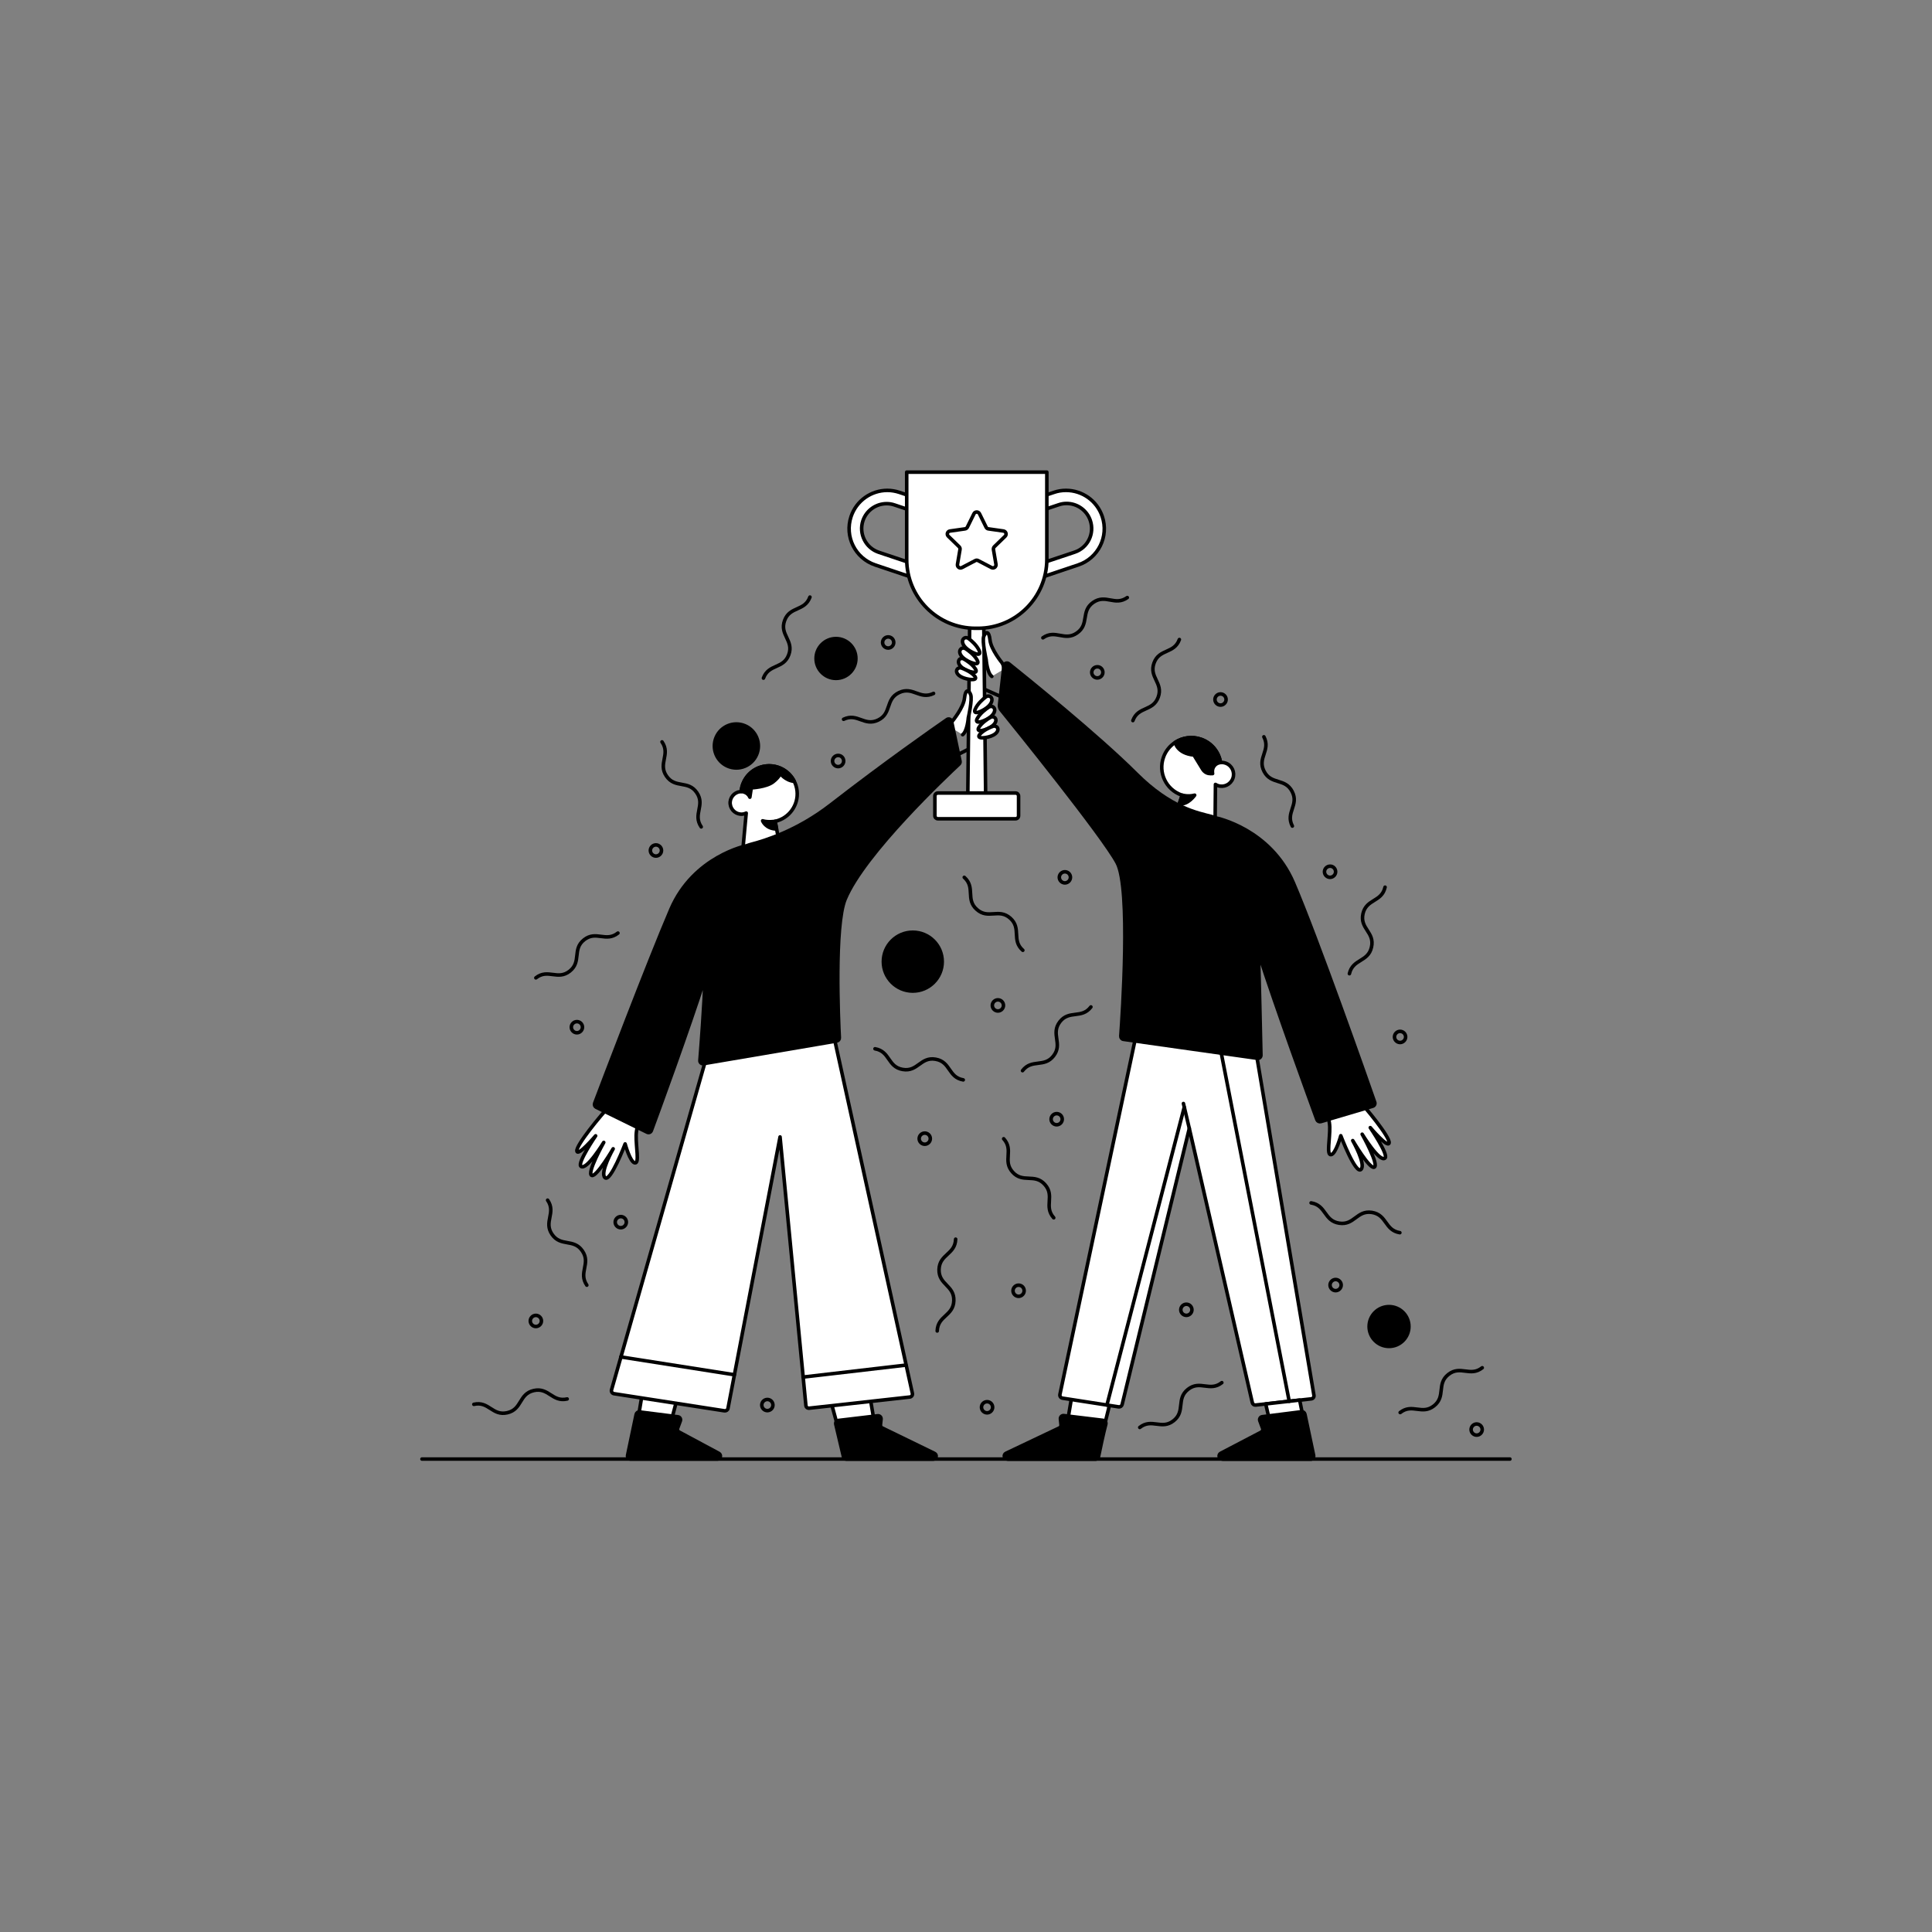 <?xml version="1.0" encoding="UTF-8"?>
<svg width="1146px" height="1146px" viewBox="0 0 1146 1146" version="1.1" xmlns="http://www.w3.org/2000/svg" xmlns:xlink="http://www.w3.org/1999/xlink">
    <rect x="0" y="0" width="1146" height="1146" fill="#808080" stroke="none"/>
    <title>Success</title>
    <g id="Success" stroke="none" stroke-width="1" fill="none" fill-rule="evenodd">
        <g id="Group-Copy" transform="translate(250, 280)">
            <polygon id="Path" fill="#FFFFFF" fill-rule="nonzero" points="131.204 545.19 124.593 585.038 174.898 585.038 146.831 567.909 152.36 547.054"></polygon>
            <polygon id="Path" stroke="#000000" stroke-width="2.104" stroke-linecap="round" stroke-linejoin="round" points="131.204 545.19 124.593 585.038 174.898 585.038 146.831 567.909 152.36 547.054"></polygon>
            <g id="Group">
                <path d="M122.249,583.295 L127.357,558.954 C127.538,558.052 128.439,557.391 129.341,557.511 L152.12,560.396 C153.262,560.517 153.983,561.719 153.562,562.8 L151.939,567.188 C151.639,568.029 151.999,568.991 152.781,569.412 L176.401,582.093 C178.024,582.995 177.423,585.459 175.56,585.459 L123.992,585.459 C122.91,585.459 122.008,584.437 122.249,583.295" id="Path" fill="#000000" fill-rule="nonzero"></path>
                <path d="M122.249,583.295 L127.357,558.954 C127.538,558.052 128.439,557.391 129.341,557.511 L152.12,560.396 C153.262,560.517 153.983,561.719 153.562,562.8 L151.939,567.188 C151.639,568.029 151.999,568.991 152.781,569.412 L176.401,582.093 C178.024,582.995 177.423,585.459 175.56,585.459 L123.992,585.459 C122.91,585.459 122.008,584.437 122.249,583.295 Z" id="Path" stroke="#000000" stroke-width="2.104" stroke-linecap="round" stroke-linejoin="round"></path>
                <line x1="344.869" y1="133.728" x2="326.056" y2="125.374" id="Path" fill="#FFFFFF" fill-rule="nonzero"></line>
                <line x1="344.869" y1="133.728" x2="326.056" y2="125.374" id="Path" stroke="#000000" stroke-width="2.104" stroke-linecap="round" stroke-linejoin="round"></line>
                <line x1="317.402" y1="167.987" x2="333.269" y2="159.933" id="Path" fill="#FFFFFF" fill-rule="nonzero"></line>
                <line x1="317.402" y1="167.987" x2="333.269" y2="159.933" id="Path" stroke="#000000" stroke-width="2.104" stroke-linecap="round" stroke-linejoin="round"></line>
                <polygon id="Path" fill="#FFFFFF" fill-rule="nonzero" points="334.651 191.427 324.073 191.427 325.335 76.03 333.389 76.03"></polygon>
                <polygon id="Path" stroke="#000000" stroke-width="2.104" stroke-linecap="round" stroke-linejoin="round" points="334.651 191.427 324.073 191.427 325.335 76.03 333.389 76.03"></polygon>
                <path d="M283.564,12.081 C281.16,11.299 278.756,10.879 276.352,10.879 C266.855,10.879 258.02,16.889 254.835,26.385 C250.868,38.285 257.239,51.087 269.139,55.114 L303.097,66.534 L317.522,23.5 L283.564,12.081 Z M304.66,57.578 C304.48,58.179 303.818,58.48 303.217,58.299 L271.243,47.601 C263.49,45.017 259.282,36.602 261.867,28.849 C263.97,22.659 269.74,18.752 275.931,18.752 C277.494,18.752 279.056,18.992 280.619,19.533 L312.593,30.232 C313.194,30.412 313.495,31.073 313.315,31.614 L304.66,57.578 Z" id="Shape" fill="#FFFFFF" fill-rule="nonzero"></path>
                <path d="M283.564,12.081 C281.16,11.299 278.756,10.879 276.352,10.879 C266.855,10.879 258.02,16.889 254.835,26.385 C250.868,38.285 257.239,51.087 269.139,55.114 L303.097,66.534 L317.522,23.5 L283.564,12.081 Z M304.66,57.578 C304.48,58.179 303.818,58.48 303.217,58.299 L271.243,47.601 C263.49,45.017 259.282,36.602 261.867,28.849 C263.97,22.659 269.74,18.752 275.931,18.752 C277.494,18.752 279.056,18.992 280.619,19.533 L312.593,30.232 C313.194,30.412 313.495,31.073 313.315,31.614 L304.66,57.578 Z" id="Shape" stroke="#000000" stroke-width="2.104" stroke-linecap="round" stroke-linejoin="round"></path>
                <path d="M403.829,26.385 C400.644,16.889 391.809,10.879 382.312,10.879 C379.908,10.879 377.504,11.239 375.1,12.081 L341.142,23.5 L355.567,66.534 L389.525,55.114 C401.425,51.147 407.856,38.285 403.829,26.385 M387.421,47.541 L355.447,58.239 C354.846,58.42 354.245,58.119 354.004,57.518 L345.289,31.494 C345.109,30.893 345.409,30.292 346.01,30.111 L377.985,19.413 C379.548,18.872 381.11,18.632 382.673,18.632 C388.864,18.632 394.633,22.538 396.737,28.729 C399.382,36.542 395.234,44.957 387.421,47.541" id="Shape" fill="#FFFFFF" fill-rule="nonzero"></path>
                <path d="M403.829,26.385 C400.644,16.889 391.809,10.879 382.312,10.879 C379.908,10.879 377.504,11.239 375.1,12.081 L341.142,23.5 L355.567,66.534 L389.525,55.114 C401.425,51.147 407.856,38.285 403.829,26.385 Z M387.421,47.541 L355.447,58.239 C354.846,58.42 354.245,58.119 354.004,57.518 L345.289,31.494 C345.109,30.893 345.409,30.292 346.01,30.111 L377.985,19.413 C379.548,18.872 381.11,18.632 382.673,18.632 C388.864,18.632 394.633,22.538 396.737,28.729 C399.382,36.542 395.234,44.957 387.421,47.541 Z" id="Shape" stroke="#000000" stroke-width="2.104" stroke-linecap="round" stroke-linejoin="round"></path>
                <path d="M330.023,92.678 L328.701,92.678 C306.102,92.678 287.831,74.347 287.831,51.808 L287.831,0.06 L370.953,0.06 L370.953,51.808 C370.893,74.347 352.622,92.678 330.023,92.678" id="Path" fill="#FFFFFF" fill-rule="nonzero"></path>
                <path d="M330.023,92.678 L328.701,92.678 C306.102,92.678 287.831,74.347 287.831,51.808 L287.831,0.06 L370.953,0.06 L370.953,51.808 C370.893,74.347 352.622,92.678 330.023,92.678 Z" id="Path" stroke="#000000" stroke-width="2.104" stroke-linecap="round" stroke-linejoin="round"></path>
                <path d="M330.985,24.702 L334.952,32.756 C335.192,33.297 335.733,33.657 336.334,33.718 L345.229,34.98 C346.732,35.22 347.273,37.023 346.251,38.045 L339.82,44.296 C339.399,44.716 339.219,45.317 339.279,45.918 L340.782,54.753 C341.022,56.256 339.459,57.338 338.137,56.677 L330.203,52.53 C329.663,52.229 329.062,52.229 328.521,52.53 L320.587,56.677 C319.265,57.398 317.702,56.256 317.943,54.753 L319.445,45.918 C319.565,45.317 319.325,44.716 318.904,44.296 L312.473,38.045 C311.391,37.023 311.992,35.16 313.495,34.98 L322.39,33.718 C322.991,33.657 323.472,33.237 323.773,32.756 L327.739,24.702 C328.4,23.38 330.324,23.38 330.985,24.702" id="Path" fill="#FFFFFF" fill-rule="nonzero"></path>
                <path d="M330.985,24.702 L334.952,32.756 C335.192,33.297 335.733,33.657 336.334,33.718 L345.229,34.98 C346.732,35.22 347.273,37.023 346.251,38.045 L339.82,44.296 C339.399,44.716 339.219,45.317 339.279,45.918 L340.782,54.753 C341.022,56.256 339.459,57.338 338.137,56.677 L330.203,52.53 C329.663,52.229 329.062,52.229 328.521,52.53 L320.587,56.677 C319.265,57.398 317.702,56.256 317.943,54.753 L319.445,45.918 C319.565,45.317 319.325,44.716 318.904,44.296 L312.473,38.045 C311.391,37.023 311.992,35.16 313.495,34.98 L322.39,33.718 C322.991,33.657 323.472,33.237 323.773,32.756 L327.739,24.702 C328.4,23.38 330.324,23.38 330.985,24.702 Z" id="Path" stroke="#000000" stroke-width="2.104" stroke-linecap="round" stroke-linejoin="round"></path>
                <path d="M352.381,205.671 L306.343,205.671 C305.321,205.671 304.54,204.89 304.54,203.868 L304.54,192.208 C304.54,191.186 305.321,190.405 306.343,190.405 L352.381,190.405 C353.403,190.405 354.184,191.186 354.184,192.208 L354.184,203.868 C354.184,204.89 353.403,205.671 352.381,205.671" id="Path" fill="#FFFFFF" fill-rule="nonzero"></path>
                <path d="M352.381,205.671 L306.343,205.671 C305.321,205.671 304.54,204.89 304.54,203.868 L304.54,192.208 C304.54,191.186 305.321,190.405 306.343,190.405 L352.381,190.405 C353.403,190.405 354.184,191.186 354.184,192.208 L354.184,203.868 C354.184,204.89 353.403,205.671 352.381,205.671 Z" id="Path" stroke="#000000" stroke-width="2.104" stroke-linecap="round" stroke-linejoin="round"></path>
                <path d="M321.008,155.786 C323.773,153.742 324.374,145.749 324.374,145.749 C324.374,145.749 326.898,134.87 325.756,131.985 C324.614,129.1 322.691,128.559 322.09,134.209 C321.489,139.799 314.998,147.672 314.998,147.672 C313.795,149.475 313.856,151.458 313.856,151.458" id="Path" fill="#FFFFFF" fill-rule="nonzero"></path>
                <path d="M321.008,155.786 C323.773,153.742 324.374,145.749 324.374,145.749 C324.374,145.749 326.898,134.87 325.756,131.985 C324.614,129.1 322.691,128.559 322.09,134.209 C321.489,139.799 314.998,147.672 314.998,147.672 C313.795,149.475 313.856,151.458 313.856,151.458" id="Path" stroke="#000000" stroke-width="2.104" stroke-linecap="round" stroke-linejoin="round"></path>
                <path d="M337.656,133.368 C336.875,132.646 335.613,132.706 334.771,133.368 C333.088,134.63 329.843,137.455 328.461,140.64 C326.537,144.967 333.99,141.421 336.574,138.717 C338.558,136.673 338.918,134.51 337.656,133.368" id="Path" fill="#FFFFFF" fill-rule="nonzero"></path>
                <path d="M337.656,133.368 C336.875,132.646 335.613,132.706 334.771,133.368 C333.088,134.63 329.843,137.455 328.461,140.64 C326.537,144.967 333.99,141.421 336.574,138.717 C338.558,136.673 338.918,134.51 337.656,133.368 Z" id="Path" stroke="#000000" stroke-width="2.104" stroke-linecap="round" stroke-linejoin="round"></path>
                <path d="M339.399,139.618 C338.618,138.837 337.416,138.837 336.514,139.438 C334.771,140.58 331.285,143.164 329.663,146.23 C327.439,150.377 335.132,147.432 337.897,144.907 C340.06,142.984 340.601,140.82 339.399,139.618" id="Path" fill="#FFFFFF" fill-rule="nonzero"></path>
                <path d="M339.399,139.618 C338.618,138.837 337.416,138.837 336.514,139.438 C334.771,140.58 331.285,143.164 329.663,146.23 C327.439,150.377 335.132,147.432 337.897,144.907 C340.06,142.984 340.601,140.82 339.399,139.618 Z" id="Path" stroke="#000000" stroke-width="2.104" stroke-linecap="round" stroke-linejoin="round"></path>
                <path d="M340.241,145.869 C339.579,145.088 338.438,144.967 337.536,145.508 C335.793,146.47 332.427,148.694 330.684,151.398 C328.34,155.185 335.733,152.841 338.498,150.677 C340.661,149.054 341.322,147.071 340.241,145.869" id="Path" fill="#FFFFFF" fill-rule="nonzero"></path>
                <path d="M340.241,145.869 C339.579,145.088 338.438,144.967 337.536,145.508 C335.793,146.47 332.427,148.694 330.684,151.398 C328.34,155.185 335.733,152.841 338.498,150.677 C340.661,149.054 341.322,147.071 340.241,145.869 Z" id="Path" stroke="#000000" stroke-width="2.104" stroke-linecap="round" stroke-linejoin="round"></path>
                <path d="M341.623,151.639 C341.082,150.797 340,150.497 339.039,150.797 C337.175,151.458 333.449,153.081 331.285,155.485 C328.34,158.791 336.033,157.769 339.099,156.086 C341.443,154.884 342.464,153.021 341.623,151.639" id="Path" fill="#FFFFFF" fill-rule="nonzero"></path>
                <path d="M341.623,151.639 C341.082,150.797 340,150.497 339.039,150.797 C337.175,151.458 333.449,153.081 331.285,155.485 C328.34,158.791 336.033,157.769 339.099,156.086 C341.443,154.884 342.464,153.021 341.623,151.639 Z" id="Path" stroke="#000000" stroke-width="2.104" stroke-linecap="round" stroke-linejoin="round"></path>
                <path d="M338.317,121.227 C335.553,119.183 334.952,111.19 334.952,111.19 C334.952,111.19 332.427,100.311 333.569,97.426 C334.711,94.541 336.634,94 337.235,99.65 C337.837,105.24 344.328,113.113 344.328,113.113 C345.53,114.916 345.47,116.899 345.47,116.899" id="Path" fill="#FFFFFF" fill-rule="nonzero"></path>
                <path d="M338.317,121.227 C335.553,119.183 334.952,111.19 334.952,111.19 C334.952,111.19 332.427,100.311 333.569,97.426 C334.711,94.541 336.634,94 337.235,99.65 C337.837,105.24 344.328,113.113 344.328,113.113 C345.53,114.916 345.47,116.899 345.47,116.899" id="Path" stroke="#000000" stroke-width="2.104" stroke-linecap="round" stroke-linejoin="round"></path>
                <path d="M321.669,98.749 C322.45,98.027 323.712,98.087 324.554,98.749 C326.237,100.011 329.482,102.835 330.865,106.021 C332.788,110.348 325.335,106.802 322.751,104.098 C320.767,102.114 320.347,99.89 321.669,98.749" id="Path" fill="#FFFFFF" fill-rule="nonzero"></path>
                <path d="M321.669,98.749 C322.45,98.027 323.712,98.087 324.554,98.749 C326.237,100.011 329.482,102.835 330.865,106.021 C332.788,110.348 325.335,106.802 322.751,104.098 C320.767,102.114 320.347,99.89 321.669,98.749 Z" id="Path" stroke="#000000" stroke-width="2.104" stroke-linecap="round" stroke-linejoin="round"></path>
                <path d="M319.926,104.999 C320.707,104.218 321.909,104.218 322.811,104.819 C324.554,105.961 328.04,108.545 329.663,111.61 C331.886,115.758 324.193,112.813 321.429,110.288 C319.265,108.425 318.664,106.261 319.926,104.999" id="Path" fill="#FFFFFF" fill-rule="nonzero"></path>
                <path d="M319.926,104.999 C320.707,104.218 321.909,104.218 322.811,104.819 C324.554,105.961 328.04,108.545 329.663,111.61 C331.886,115.758 324.193,112.813 321.429,110.288 C319.265,108.425 318.664,106.261 319.926,104.999 Z" id="Path" stroke="#000000" stroke-width="2.104" stroke-linecap="round" stroke-linejoin="round"></path>
                <path d="M319.024,111.25 C319.686,110.469 320.827,110.348 321.729,110.889 C323.472,111.851 326.838,114.075 328.581,116.779 C330.925,120.566 323.532,118.222 320.767,116.058 C318.664,114.495 318.003,112.512 319.024,111.25" id="Path" fill="#FFFFFF" fill-rule="nonzero"></path>
                <path d="M319.024,111.25 C319.686,110.469 320.827,110.348 321.729,110.889 C323.472,111.851 326.838,114.075 328.581,116.779 C330.925,120.566 323.532,118.222 320.767,116.058 C318.664,114.495 318.003,112.512 319.024,111.25 Z" id="Path" stroke="#000000" stroke-width="2.104" stroke-linecap="round" stroke-linejoin="round"></path>
                <path d="M317.702,117.08 C318.243,116.238 319.325,115.938 320.287,116.238 C322.15,116.899 325.876,118.522 328.04,120.926 C330.985,124.232 323.292,123.21 320.226,121.527 C317.882,120.325 316.861,118.462 317.702,117.08" id="Path" fill="#FFFFFF" fill-rule="nonzero"></path>
                <path d="M317.702,117.08 C318.243,116.238 319.325,115.938 320.287,116.238 C322.15,116.899 325.876,118.522 328.04,120.926 C330.985,124.232 323.292,123.21 320.226,121.527 C317.882,120.325 316.861,118.462 317.702,117.08 Z" id="Path" stroke="#000000" stroke-width="2.104" stroke-linecap="round" stroke-linejoin="round"></path>
                <line x1="0.301" y1="585.459" x2="645.622" y2="585.459" id="Path" fill="#FFFFFF" fill-rule="nonzero"></line>
                <line x1="0.301" y1="585.459" x2="645.622" y2="585.459" id="Path" stroke="#000000" stroke-width="2.104" stroke-linecap="round" stroke-linejoin="round"></line>
                <path d="M321.969,240.41 C328.761,246.481 322.57,253.453 329.422,259.463 C336.214,265.533 342.404,258.561 349.256,264.632 C356.048,270.702 349.857,277.674 356.709,283.684" id="Path" stroke="#000000" stroke-width="2.104" stroke-linecap="round" stroke-linejoin="round"></path>
                <path d="M142.683,160.053 C147.852,167.566 140.159,172.855 145.328,180.368 C150.497,187.881 158.19,182.652 163.299,190.165 C168.467,197.677 160.774,202.966 165.943,210.479" id="Path" stroke="#000000" stroke-width="2.104" stroke-linecap="round" stroke-linejoin="round"></path>
                <path d="M116.539,273.467 C109.387,279.116 103.617,271.784 96.465,277.433 C89.312,283.083 95.082,290.416 87.93,296.065 C80.778,301.715 75.008,294.382 67.856,300.032" id="Path" stroke="#000000" stroke-width="2.104" stroke-linecap="round" stroke-linejoin="round"></path>
                <path d="M571.575,246.24 C569.592,255.135 560.517,253.092 558.473,261.987 C556.49,270.882 565.565,272.926 563.522,281.821 C561.538,290.716 552.463,288.673 550.419,297.568" id="Path" stroke="#000000" stroke-width="2.104" stroke-linecap="round" stroke-linejoin="round"></path>
                <path d="M629.214,531.307 C622.062,536.956 616.292,529.624 609.139,535.273 C601.987,540.923 607.757,548.256 600.605,553.905 C593.453,559.555 587.683,552.222 580.531,557.872" id="Path" stroke="#000000" stroke-width="2.104" stroke-linecap="round" stroke-linejoin="round"></path>
                <path d="M474.75,540.142 C467.598,545.791 461.828,538.459 454.676,544.109 C447.524,549.758 453.294,557.091 446.141,562.74 C438.989,568.39 433.219,561.057 426.067,566.707" id="Path" stroke="#000000" stroke-width="2.104" stroke-linecap="round" stroke-linejoin="round"></path>
                <path d="M74.828,431.897 C79.997,439.41 72.303,444.699 77.472,452.212 C82.641,459.725 90.334,454.496 95.443,462.008 C100.612,469.521 92.919,474.81 98.087,482.323" id="Path" stroke="#000000" stroke-width="2.104" stroke-linecap="round" stroke-linejoin="round"></path>
                <path d="M527.701,433.52 C536.716,434.962 535.273,444.098 544.289,445.54 C553.304,446.983 554.747,437.787 563.762,439.169 C572.777,440.612 571.335,449.747 580.35,451.19" id="Path" stroke="#000000" stroke-width="2.104" stroke-linecap="round" stroke-linejoin="round"></path>
                <path d="M31.073,553.004 C39.968,550.96 42.012,560.036 50.907,557.992 C59.802,555.949 57.698,546.873 66.594,544.83 C75.489,542.786 77.532,551.862 86.427,549.818" id="Path" stroke="#000000" stroke-width="2.104" stroke-linecap="round" stroke-linejoin="round"></path>
                <path d="M397.098,317.281 C391.568,324.554 384.176,318.904 378.646,326.117 C373.117,333.389 380.509,339.039 374.98,346.251 C369.45,353.523 362.058,347.874 356.528,355.086" id="Path" stroke="#000000" stroke-width="2.104" stroke-linecap="round" stroke-linejoin="round"></path>
                <path d="M375.04,442.355 C368.97,435.563 375.881,429.373 369.751,422.581 C363.681,415.79 356.709,422.04 350.638,415.249 C344.568,408.457 351.48,402.266 345.349,395.475" id="Path" stroke="#000000" stroke-width="2.104" stroke-linecap="round" stroke-linejoin="round"></path>
                <path d="M305.922,509.489 C306.223,500.354 315.478,500.654 315.779,491.519 C316.079,482.383 306.763,482.143 307.004,473.007 C307.304,463.872 316.56,464.172 316.861,455.037" id="Path" stroke="#000000" stroke-width="2.104" stroke-linecap="round" stroke-linejoin="round"></path>
                <path d="M230.433,74.167 C227.308,82.701 218.533,79.516 215.408,88.05 C212.282,96.585 220.997,99.83 217.872,108.365 C214.746,116.899 205.971,113.714 202.846,122.249" id="Path" stroke="#000000" stroke-width="2.104" stroke-linecap="round" stroke-linejoin="round"></path>
                <path d="M449.567,99.35 C446.442,107.884 437.667,104.699 434.542,113.233 C431.416,121.768 440.131,125.013 437.006,133.548 C433.88,142.082 425.105,138.897 421.98,147.432" id="Path" stroke="#000000" stroke-width="2.104" stroke-linecap="round" stroke-linejoin="round"></path>
                <path d="M516.582,209.998 C512.374,201.885 520.669,197.617 516.461,189.503 C512.254,181.39 504.02,185.657 499.813,177.543 C495.606,169.429 503.9,165.162 499.693,157.048" id="Path" stroke="#000000" stroke-width="2.104" stroke-linecap="round" stroke-linejoin="round"></path>
                <path d="M303.758,131.324 C295.524,135.291 291.497,126.877 283.263,130.843 C275.029,134.81 279.056,143.164 270.882,147.131 C262.648,151.098 258.621,142.683 250.387,146.65" id="Path" stroke="#000000" stroke-width="2.104" stroke-linecap="round" stroke-linejoin="round"></path>
                <path d="M418.674,74.467 C411.222,79.696 405.873,72.123 398.42,77.352 C390.967,82.581 396.316,90.214 388.864,95.443 C381.411,100.672 376.062,93.099 368.609,98.328" id="Path" stroke="#000000" stroke-width="2.104" stroke-linecap="round" stroke-linejoin="round"></path>
                <path d="M269.019,342.104 C278.034,343.666 276.412,352.802 285.427,354.365 C294.442,355.927 296.005,346.732 304.96,348.294 C313.976,349.857 312.353,358.993 321.368,360.555" id="Path" stroke="#000000" stroke-width="2.104" stroke-linecap="round" stroke-linejoin="round"></path>
                <path d="M345.229,316.38 C345.229,318.183 343.727,319.686 341.923,319.686 C340.12,319.686 338.618,318.183 338.618,316.38 C338.618,314.577 340.12,313.074 341.923,313.074 C343.727,313.074 345.229,314.517 345.229,316.38 Z" id="Path" stroke="#000000" stroke-width="2.104" stroke-linecap="round" stroke-linejoin="round"></path>
                <path d="M380.089,383.875 C380.089,385.678 378.586,387.181 376.783,387.181 C374.98,387.181 373.477,385.678 373.477,383.875 C373.477,382.072 374.98,380.569 376.783,380.569 C378.586,380.569 380.089,382.012 380.089,383.875 Z" id="Path" stroke="#000000" stroke-width="2.104" stroke-linecap="round" stroke-linejoin="round"></path>
                <path d="M301.835,395.415 C301.835,397.218 300.333,398.72 298.529,398.72 C296.726,398.72 295.224,397.218 295.224,395.415 C295.224,393.612 296.726,392.109 298.529,392.109 C300.333,392.109 301.835,393.552 301.835,395.415 Z" id="Path" stroke="#000000" stroke-width="2.104" stroke-linecap="round" stroke-linejoin="round"></path>
                <path d="M357.49,485.629 C357.49,487.432 355.987,488.934 354.184,488.934 C352.381,488.934 350.879,487.432 350.879,485.629 C350.879,483.826 352.381,482.323 354.184,482.323 C356.048,482.323 357.49,483.766 357.49,485.629 Z" id="Path" stroke="#000000" stroke-width="2.104" stroke-linecap="round" stroke-linejoin="round"></path>
                <path d="M338.798,554.747 C338.798,556.55 337.296,558.052 335.493,558.052 C333.689,558.052 332.187,556.55 332.187,554.747 C332.187,552.944 333.689,551.441 335.493,551.441 C337.356,551.441 338.798,552.944 338.798,554.747 Z" id="Path" stroke="#000000" stroke-width="2.104" stroke-linecap="round" stroke-linejoin="round"></path>
                <path d="M142.383,224.483 C142.383,226.286 140.88,227.789 139.077,227.789 C137.274,227.789 135.772,226.286 135.772,224.483 C135.772,222.68 137.274,221.177 139.077,221.177 C140.88,221.177 142.383,222.68 142.383,224.483 Z" id="Path" stroke="#000000" stroke-width="2.104" stroke-linecap="round" stroke-linejoin="round"></path>
                <path d="M542.245,237.105 C542.245,238.908 540.743,240.41 538.94,240.41 C537.137,240.41 535.634,238.908 535.634,237.105 C535.634,235.302 537.137,233.799 538.94,233.799 C540.743,233.739 542.245,235.241 542.245,237.105 Z" id="Path" stroke="#000000" stroke-width="2.104" stroke-linecap="round" stroke-linejoin="round"></path>
                <path d="M121.527,444.939 C121.527,446.742 120.025,448.245 118.222,448.245 C116.419,448.245 114.916,446.742 114.916,444.939 C114.916,443.136 116.419,441.634 118.222,441.634 C120.025,441.634 121.527,443.076 121.527,444.939 Z" id="Path" stroke="#000000" stroke-width="2.104" stroke-linecap="round" stroke-linejoin="round"></path>
                <path d="M629.214,567.969 C629.214,569.772 627.711,571.275 625.908,571.275 C624.105,571.275 622.602,569.772 622.602,567.969 C622.602,566.166 624.105,564.664 625.908,564.664 C627.711,564.664 629.214,566.166 629.214,567.969 Z" id="Path" stroke="#000000" stroke-width="2.104" stroke-linecap="round" stroke-linejoin="round"></path>
                <path d="M545.551,482.263 C545.551,484.066 544.048,485.569 542.245,485.569 C540.442,485.569 538.94,484.066 538.94,482.263 C538.94,480.46 540.442,478.957 542.245,478.957 C544.048,478.957 545.551,480.46 545.551,482.263 Z" id="Path" stroke="#000000" stroke-width="2.104" stroke-linecap="round" stroke-linejoin="round"></path>
                <path d="M71.161,503.539 C71.161,505.342 69.659,506.845 67.856,506.845 C66.053,506.845 64.55,505.342 64.55,503.539 C64.55,501.736 66.053,500.234 67.856,500.234 C69.659,500.234 71.161,501.736 71.161,503.539 Z" id="Path" stroke="#000000" stroke-width="2.104" stroke-linecap="round" stroke-linejoin="round"></path>
                <path d="M95.503,329.302 C95.503,331.105 94,332.608 92.197,332.608 C90.394,332.608 88.892,331.105 88.892,329.302 C88.892,327.499 90.394,325.996 92.197,325.996 C94,325.996 95.503,327.439 95.503,329.302 Z" id="Path" stroke="#000000" stroke-width="2.104" stroke-linecap="round" stroke-linejoin="round"></path>
                <path d="M583.776,335.072 C583.776,336.875 582.274,338.377 580.471,338.377 C578.667,338.377 577.165,336.875 577.165,335.072 C577.165,333.269 578.667,331.766 580.471,331.766 C582.274,331.766 583.776,333.209 583.776,335.072 Z" id="Path" stroke="#000000" stroke-width="2.104" stroke-linecap="round" stroke-linejoin="round"></path>
                <path d="M457.02,496.928 C457.02,498.731 455.517,500.234 453.714,500.234 C451.911,500.234 450.409,498.731 450.409,496.928 C450.409,495.125 451.911,493.622 453.714,493.622 C455.517,493.622 457.02,495.065 457.02,496.928 Z" id="Path" stroke="#000000" stroke-width="2.104" stroke-linecap="round" stroke-linejoin="round"></path>
                <circle id="Oval" stroke="#000000" stroke-width="2.104" stroke-linecap="round" stroke-linejoin="round" transform="translate(205.171, 553.429) rotate(-5.655) translate(-205.171, -553.429) " cx="205.171" cy="553.429" r="3.306"></circle>
                <path d="M250.447,171.413 C250.447,173.216 248.945,174.718 247.142,174.718 C245.339,174.718 243.836,173.216 243.836,171.413 C243.836,169.609 245.339,168.107 247.142,168.107 C248.945,168.047 250.447,169.549 250.447,171.413 Z" id="Path" stroke="#000000" stroke-width="2.104" stroke-linecap="round" stroke-linejoin="round"></path>
                <path d="M280.138,101.093 C280.138,102.896 278.635,104.398 276.832,104.398 C275.029,104.398 273.527,102.896 273.527,101.093 C273.527,99.289 275.029,97.787 276.832,97.787 C278.635,97.787 280.138,99.229 280.138,101.093 Z" id="Path" stroke="#000000" stroke-width="2.104" stroke-linecap="round" stroke-linejoin="round"></path>
                <path d="M404.19,118.823 C404.19,120.626 402.687,122.128 400.884,122.128 C399.081,122.128 397.578,120.626 397.578,118.823 C397.578,117.02 399.081,115.517 400.884,115.517 C402.687,115.457 404.19,116.96 404.19,118.823 Z" id="Path" stroke="#000000" stroke-width="2.104" stroke-linecap="round" stroke-linejoin="round"></path>
                <path d="M477.274,134.93 C477.274,136.733 475.772,138.236 473.969,138.236 C472.166,138.236 470.663,136.733 470.663,134.93 C470.663,133.127 472.166,131.625 473.969,131.625 C475.772,131.625 477.274,133.067 477.274,134.93 Z" id="Path" stroke="#000000" stroke-width="2.104" stroke-linecap="round" stroke-linejoin="round"></path>
                <path d="M384.957,240.41 C384.957,242.213 383.454,243.716 381.651,243.716 C379.848,243.716 378.346,242.213 378.346,240.41 C378.346,238.607 379.848,237.105 381.651,237.105 C383.454,237.105 384.957,238.547 384.957,240.41 Z" id="Path" stroke="#000000" stroke-width="2.104" stroke-linecap="round" stroke-linejoin="round"></path>
                <g transform="translate(272.866, 271.664)" fill="#000000" fill-rule="nonzero" id="Path">
                    <g>
                        <path d="M37.083,18.752 C37.083,28.969 28.789,37.264 18.572,37.264 C8.354,37.264 0.06,28.969 0.06,18.752 C0.06,8.535 8.354,0.24 18.572,0.24 C28.789,0.24 37.083,8.535 37.083,18.752"></path>
                    </g>
                </g>
                <g transform="translate(560.757, 493.442)" fill="#000000" fill-rule="nonzero" id="Path">
                    <g>
                        <path d="M26.024,13.403 C26.024,20.495 20.255,26.265 13.162,26.265 C6.07,26.265 0.301,20.495 0.301,13.403 C0.301,6.311 6.07,0.541 13.162,0.541 C20.255,0.541 26.024,6.311 26.024,13.403"></path>
                    </g>
                </g>
                <g transform="translate(232.597, 97.366)" fill="#000000" fill-rule="nonzero" id="Path">
                    <g>
                        <path d="M26.145,13.223 C26.145,20.315 20.375,26.085 13.283,26.085 C6.191,26.085 0.421,20.315 0.421,13.223 C0.421,6.13 6.191,0.361 13.283,0.361 C20.375,0.361 26.145,6.13 26.145,13.223"></path>
                    </g>
                </g>
                <polygon id="Path" fill="#FFFFFF" fill-rule="nonzero" points="410.2 545.01 400.223 585.459 347.934 585.459 382.673 566.467 386.219 545.491"></polygon>
                <polygon id="Path" stroke="#000000" stroke-width="2.104" stroke-linecap="round" stroke-linejoin="round" points="410.2 545.01 400.223 585.459 347.934 585.459 382.673 566.467 386.219 545.491"></polygon>
                <path d="M493.803,336.695 L529.383,547.655 C529.564,548.676 528.842,549.638 527.821,549.758 L494.824,553.424 C493.923,553.545 493.081,552.944 492.841,552.042 L455.457,389.344 L415.609,553.124 C415.369,554.025 414.527,554.626 413.566,554.506 L380.209,549.337 C379.187,549.157 378.526,548.195 378.706,547.174 L423.663,335.072 L493.803,336.695 Z" id="Path" fill="#FFFFFF" fill-rule="nonzero"></path>
                <path d="M493.803,336.695 L529.383,547.655 C529.564,548.676 528.842,549.638 527.821,549.758 L494.824,553.424 C493.923,553.545 493.081,552.944 492.841,552.042 L455.457,389.344 L415.609,553.124 C415.369,554.025 414.527,554.626 413.566,554.506 L380.209,549.337 C379.187,549.157 378.526,548.195 378.706,547.174 L423.663,335.072 L493.803,336.695 Z" id="Path" stroke="#000000" stroke-width="2.104" stroke-linecap="round" stroke-linejoin="round"></path>
                <polygon id="Path" fill="#FFFFFF" fill-rule="nonzero" points="520.909 550.479 527.941 585.459 475.411 585.459 504.261 567.969 500.775 552.763"></polygon>
                <polygon id="Path" stroke="#000000" stroke-width="2.104" stroke-linecap="round" stroke-linejoin="round" points="520.909 550.479 527.941 585.459 475.411 585.459 504.261 567.969 500.775 552.763"></polygon>
                <path d="M529.203,583.295 L524.034,558.834 C523.854,557.932 522.952,557.271 522.051,557.391 L498.731,560.336 C497.589,560.456 496.868,561.658 497.289,562.74 L498.971,567.248 C499.272,568.089 498.911,569.051 498.13,569.472 L474.089,582.033 C472.406,582.935 473.067,585.459 474.93,585.459 L527.46,585.459 C528.602,585.459 529.443,584.437 529.203,583.295" id="Path" fill="#000000" fill-rule="nonzero"></path>
                <path d="M529.203,583.295 L524.034,558.834 C523.854,557.932 522.952,557.271 522.051,557.391 L498.731,560.336 C497.589,560.456 496.868,561.658 497.289,562.74 L498.971,567.248 C499.272,568.089 498.911,569.051 498.13,569.472 L474.089,582.033 C472.406,582.935 473.067,585.459 474.93,585.459 L527.46,585.459 C528.602,585.459 529.443,584.437 529.203,583.295 Z" id="Path" stroke="#000000" stroke-width="2.104" stroke-linecap="round" stroke-linejoin="round"></path>
                <path d="M405.933,564.784 C404.671,569.412 402.387,580.17 401.605,584.017 C401.425,584.858 400.704,585.459 399.862,585.459 L347.513,585.459 C345.59,585.459 344.989,582.875 346.732,582.033 L378.346,567.008 C379.007,566.707 379.427,565.986 379.367,565.205 L379.007,561.658 C378.887,560.517 379.848,559.555 380.99,559.675 L404.37,562.5 C405.512,562.68 406.233,563.762 405.933,564.784" id="Path" fill="#000000" fill-rule="nonzero"></path>
                <path d="M405.933,564.784 C404.671,569.412 402.387,580.17 401.605,584.017 C401.425,584.858 400.704,585.459 399.862,585.459 L347.513,585.459 C345.59,585.459 344.989,582.875 346.732,582.033 L378.346,567.008 C379.007,566.707 379.427,565.986 379.367,565.205 L379.007,561.658 C378.887,560.517 379.848,559.555 380.99,559.675 L404.37,562.5 C405.512,562.68 406.233,563.762 405.933,564.784 Z" id="Path" stroke="#000000" stroke-width="2.104" stroke-linecap="round" stroke-linejoin="round"></path>
                <line x1="472.767" y1="336.214" x2="514.718" y2="551.201" id="Path" fill="#FFFFFF" fill-rule="nonzero"></line>
                <line x1="472.767" y1="336.214" x2="514.718" y2="551.201" id="Path" stroke="#000000" stroke-width="2.104" stroke-linecap="round" stroke-linejoin="round"></line>
                <line x1="452.452" y1="376.783" x2="406.594" y2="553.424" id="Path" fill="#FFFFFF" fill-rule="nonzero"></line>
                <line x1="452.452" y1="376.783" x2="406.594" y2="553.424" id="Path" stroke="#000000" stroke-width="2.104" stroke-linecap="round" stroke-linejoin="round"></line>
                <line x1="455.457" y1="389.344" x2="451.971" y2="374.559" id="Path" fill="#000000" fill-rule="nonzero"></line>
                <line x1="455.457" y1="389.344" x2="451.971" y2="374.559" id="Path" stroke="#000000" stroke-width="2.104" stroke-linecap="round" stroke-linejoin="round"></line>
                <path d="M131.985,377.204 C131.985,377.204 127.538,386.279 127.357,393.371 C127.177,400.463 129.401,410.2 126.576,409.779 C123.751,409.359 120.806,398.54 120.806,398.54 C120.806,398.54 112.031,421.559 108.846,418.554 C105.66,415.609 113.714,401.425 113.714,401.425 C113.714,401.425 103.857,418.254 101.032,417.232 C97.787,416.09 108.125,397.639 108.125,397.639 C108.125,397.639 97.787,414.708 94.541,411.763 C92.378,409.779 103.316,393.732 103.316,393.732 C103.316,393.732 92.858,406.113 92.197,402.807 C91.536,399.502 106.502,381.291 111.55,376.122 C116.599,370.953 122.068,358.632 122.068,358.632 L131.985,377.204 Z" id="Path" fill="#FFFFFF" fill-rule="nonzero"></path>
                <path d="M131.985,377.204 C131.985,377.204 127.538,386.279 127.357,393.371 C127.177,400.463 129.401,410.2 126.576,409.779 C123.751,409.359 120.806,398.54 120.806,398.54 C120.806,398.54 112.031,421.559 108.846,418.554 C105.66,415.609 113.714,401.425 113.714,401.425 C113.714,401.425 103.857,418.254 101.032,417.232 C97.787,416.09 108.125,397.639 108.125,397.639 C108.125,397.639 97.787,414.708 94.541,411.763 C92.378,409.779 103.316,393.732 103.316,393.732 C103.316,393.732 92.858,406.113 92.197,402.807 C91.536,399.502 106.502,381.291 111.55,376.122 C116.599,370.953 122.068,358.632 122.068,358.632 L131.985,377.204 Z" id="Path" stroke="#000000" stroke-width="2.104" stroke-linecap="round" stroke-linejoin="round"></path>
                <path d="M534.131,372.335 C534.131,372.335 538.579,381.411 538.759,388.503 C538.94,395.595 536.716,405.332 539.541,404.911 C542.366,404.49 545.311,393.672 545.311,393.672 C545.311,393.672 554.086,416.691 557.271,413.686 C560.456,410.741 552.403,396.557 552.403,396.557 C552.403,396.557 562.259,413.385 565.084,412.364 C568.33,411.222 557.992,392.77 557.992,392.77 C557.992,392.77 568.33,409.839 571.575,406.894 C573.739,404.911 562.8,388.864 562.8,388.864 C562.8,388.864 573.258,401.245 573.979,397.939 C574.641,394.633 559.675,376.422 554.626,371.254 C549.578,366.085 544.109,353.764 544.109,353.764 L534.131,372.335 Z" id="Path" fill="#FFFFFF" fill-rule="nonzero"></path>
                <path d="M534.131,372.335 C534.131,372.335 538.579,381.411 538.759,388.503 C538.94,395.595 536.716,405.332 539.541,404.911 C542.366,404.49 545.311,393.672 545.311,393.672 C545.311,393.672 554.086,416.691 557.271,413.686 C560.456,410.741 552.403,396.557 552.403,396.557 C552.403,396.557 562.259,413.385 565.084,412.364 C568.33,411.222 557.992,392.77 557.992,392.77 C557.992,392.77 568.33,409.839 571.575,406.894 C573.739,404.911 562.8,388.864 562.8,388.864 C562.8,388.864 573.258,401.245 573.979,397.939 C574.641,394.633 559.675,376.422 554.626,371.254 C549.578,366.085 544.109,353.764 544.109,353.764 L534.131,372.335 Z" id="Path" stroke="#000000" stroke-width="2.104" stroke-linecap="round" stroke-linejoin="round"></path>
                <path d="M481.301,181.69 C479.979,185.356 475.952,187.28 472.286,185.957 C471.805,185.777 471.384,185.537 470.964,185.296 L470.783,204.83 C470.783,204.83 469.04,210.299 460.386,210.539 C451.731,210.72 446.682,205.971 448.606,199.541 C448.666,199.3 449.928,195.634 451.25,191.667 C451.07,191.607 450.95,191.547 450.769,191.547 C441.634,188.301 436.886,178.264 440.131,169.189 C441.453,165.402 443.978,162.397 447.103,160.354 C451.49,157.469 457.2,156.627 462.549,158.551 C468.8,160.774 473.007,166.184 473.969,172.314 C474.991,172.194 476.012,172.314 477.034,172.675 C480.7,173.997 482.624,178.024 481.301,181.69" id="Path" fill="#FFFFFF" fill-rule="nonzero"></path>
                <path d="M481.301,181.69 C479.979,185.356 475.952,187.28 472.286,185.957 C471.805,185.777 471.384,185.537 470.964,185.296 L470.783,204.83 C470.783,204.83 469.04,210.299 460.386,210.539 C451.731,210.72 446.682,205.971 448.606,199.541 C448.666,199.3 449.928,195.634 451.25,191.667 C451.07,191.607 450.95,191.547 450.769,191.547 C441.634,188.301 436.886,178.264 440.131,169.189 C441.453,165.402 443.978,162.397 447.103,160.354 C451.49,157.469 457.2,156.627 462.549,158.551 C468.8,160.774 473.007,166.184 473.969,172.314 C474.991,172.194 476.012,172.314 477.034,172.675 C480.7,173.997 482.624,178.024 481.301,181.69 Z" id="Path" stroke="#000000" stroke-width="2.104" stroke-linecap="round" stroke-linejoin="round"></path>
                <path d="M451.25,191.667 C451.25,191.667 454.856,192.689 458.643,191.667 C458.643,191.667 454.556,197.557 449.567,196.776 L451.25,191.667 Z" id="Path" fill="#000000" fill-rule="nonzero"></path>
                <path d="M451.25,191.667 C451.25,191.667 454.856,192.689 458.643,191.667 C458.643,191.667 454.556,197.557 449.567,196.776 L451.25,191.667 Z" id="Path" stroke="#000000" stroke-width="2.104" stroke-linecap="round" stroke-linejoin="round"></path>
                <path d="M473.969,172.314 C473.548,172.374 471.745,172.554 470.423,174.117 C468.68,176.101 469.221,178.625 469.281,178.865 C467.898,178.925 465.975,179.106 464.172,177.303 C463.811,176.942 463.511,176.521 463.271,176.101 L458.222,167.866 C448.125,166.905 447.103,160.354 447.103,160.354 C451.49,157.469 457.2,156.627 462.549,158.551 C468.8,160.774 473.007,166.184 473.969,172.314" id="Path" fill="#000000" fill-rule="nonzero"></path>
                <path d="M473.969,172.314 C473.548,172.374 471.745,172.554 470.423,174.117 C468.68,176.101 469.221,178.625 469.281,178.865 C467.898,178.925 465.975,179.106 464.172,177.303 C463.811,176.942 463.511,176.521 463.271,176.101 L458.222,167.866 C448.125,166.905 447.103,160.354 447.103,160.354 C451.49,157.469 457.2,156.627 462.549,158.551 C468.8,160.774 473.007,166.184 473.969,172.314 Z" id="Path" stroke="#000000" stroke-width="2.104" stroke-linecap="round" stroke-linejoin="round"></path>
                <polygon id="Path" fill="#FFFFFF" fill-rule="nonzero" points="241.372 545.851 252.07 585.038 303.037 585.038 269.079 566.407 265.593 545.851"></polygon>
                <polygon id="Path" stroke="#000000" stroke-width="2.104" stroke-linecap="round" stroke-linejoin="round" points="241.372 545.851 252.07 585.038 303.037 585.038 269.079 566.407 265.593 545.851"></polygon>
                <path d="M243.536,329.723 L291.197,546.513 C291.437,547.534 290.716,548.556 289.634,548.676 L230.013,555.288 C228.991,555.408 228.089,554.687 228.029,553.665 L212.703,394.393 L181.81,555.408 C181.63,556.369 180.728,556.97 179.767,556.85 L114.195,546.693 C113.113,546.513 112.452,545.431 112.752,544.409 L173.997,329.723 L243.536,329.723 Z" id="Path" fill="#FFFFFF" fill-rule="nonzero"></path>
                <path d="M243.536,329.723 L291.197,546.513 C291.437,547.534 290.716,548.556 289.634,548.676 L230.013,555.288 C228.991,555.408 228.089,554.687 228.029,553.665 L212.703,394.393 L181.81,555.408 C181.63,556.369 180.728,556.97 179.767,556.85 L114.195,546.693 C113.113,546.513 112.452,545.431 112.752,544.409 L173.997,329.723 L243.536,329.723 Z" id="Path" stroke="#000000" stroke-width="2.104" stroke-linecap="round" stroke-linejoin="round"></path>
                <path d="M222.8,189.143 C221.839,180.007 213.605,173.396 204.469,174.358 C196.415,175.199 190.345,181.69 189.684,189.503 C189.503,189.503 189.323,189.503 189.083,189.563 C185.416,189.984 182.712,193.29 183.133,196.956 C183.553,200.622 186.859,203.327 190.525,202.906 C191.246,202.846 191.968,202.606 192.629,202.305 L190.585,224.543 L211.922,218.413 L209.818,207.174 C217.992,205.37 223.702,197.677 222.8,189.143" id="Path" fill="#FFFFFF" fill-rule="nonzero"></path>
                <path d="M222.8,189.143 C221.839,180.007 213.605,173.396 204.469,174.358 C196.415,175.199 190.345,181.69 189.684,189.503 C189.503,189.503 189.323,189.503 189.083,189.563 C185.416,189.984 182.712,193.29 183.133,196.956 C183.553,200.622 186.859,203.327 190.525,202.906 C191.246,202.846 191.968,202.606 192.629,202.305 L190.585,224.543 L211.922,218.413 L209.818,207.174 C217.992,205.37 223.702,197.677 222.8,189.143 Z" id="Path" stroke="#000000" stroke-width="2.104" stroke-linecap="round" stroke-linejoin="round"></path>
                <path d="M199.961,164.26 C199.06,171.413 192.569,176.461 185.416,175.62 C178.264,174.718 173.216,168.227 174.057,161.075 C174.959,153.923 181.45,148.874 188.602,149.715 C195.754,150.557 200.863,157.108 199.961,164.26" id="Path" fill="#000000" fill-rule="nonzero"></path>
                <circle id="Oval" stroke="#000000" stroke-width="2.104" stroke-linecap="round" stroke-linejoin="round" transform="translate(186.792, 162.494) rotate(-72.495) translate(-186.792, -162.494) " cx="186.792" cy="162.494" r="13.042"></circle>
                <path d="M221.117,183.493 C215.588,182.892 212.763,178.625 212.763,178.625 C212.763,178.625 212.583,180.668 208.556,183.794 C204.529,186.919 195.634,187.34 195.634,187.34 L194.792,192.869 C193.35,189.503 189.624,189.503 189.624,189.503 C190.285,181.69 196.355,175.259 204.409,174.358 C211.561,173.576 218.112,177.423 221.117,183.493" id="Path" fill="#000000" fill-rule="nonzero"></path>
                <path d="M221.117,183.493 C215.588,182.892 212.763,178.625 212.763,178.625 C212.763,178.625 212.583,180.668 208.556,183.794 C204.529,186.919 195.634,187.34 195.634,187.34 L194.792,192.869 C193.35,189.503 189.624,189.503 189.624,189.503 C190.285,181.69 196.355,175.259 204.409,174.358 C211.561,173.576 218.112,177.423 221.117,183.493 Z" id="Path" stroke="#000000" stroke-width="2.104" stroke-linecap="round" stroke-linejoin="round"></path>
                <path d="M209.758,207.174 C209.758,207.174 205.611,207.895 202.365,206.873 C202.365,206.873 204.108,211.561 210.599,211.741 L209.758,207.174 Z" id="Path" fill="#000000" fill-rule="nonzero"></path>
                <path d="M209.758,207.174 C209.758,207.174 205.611,207.895 202.365,206.873 C202.365,206.873 204.108,211.561 210.599,211.741 L209.758,207.174 Z" id="Path" stroke="#000000" stroke-width="2.104" stroke-linecap="round" stroke-linejoin="round"></path>
                <path d="M245.759,564.784 C246.841,569.412 249.426,580.29 250.327,584.137 C250.507,584.978 251.229,585.519 252.07,585.519 L303.518,585.519 C305.441,585.519 306.042,582.935 304.299,582.093 L273.286,567.008 C272.625,566.707 272.205,565.986 272.265,565.205 L272.625,561.779 C272.745,560.637 271.784,559.675 270.642,559.795 L247.322,562.56 C246.24,562.68 245.519,563.702 245.759,564.784" id="Path" fill="#000000" fill-rule="nonzero"></path>
                <path d="M245.759,564.784 C246.841,569.412 249.426,580.29 250.327,584.137 C250.507,584.978 251.229,585.519 252.07,585.519 L303.518,585.519 C305.441,585.519 306.042,582.935 304.299,582.093 L273.286,567.008 C272.625,566.707 272.205,565.986 272.265,565.205 L272.625,561.779 C272.745,560.637 271.784,559.675 270.642,559.795 L247.322,562.56 C246.24,562.68 245.519,563.702 245.759,564.784 Z" id="Path" stroke="#000000" stroke-width="2.104" stroke-linecap="round" stroke-linejoin="round"></path>
                <path d="M319.445,171.533 L314.457,147.912 C314.216,146.65 312.714,146.049 311.692,146.831 C303.698,152.36 275.33,172.194 242.935,197.317 C222.92,212.883 203.627,218.713 195.514,220.817 C194.672,221.057 193.831,221.298 192.929,221.658 C192.929,221.658 161.496,227.909 147.973,259.343 C134.269,291.317 107.043,363.08 102.715,374.499 C102.415,375.341 102.775,376.362 103.617,376.783 L133.909,391.628 C134.87,392.109 136.012,391.628 136.373,390.607 C140.159,380.389 158.37,330.624 168.227,299.792 C167.686,317.161 165.763,341.503 165.162,349.016 C165.042,350.218 166.123,351.119 167.265,350.939 L246.36,337.476 C247.262,337.296 247.923,336.514 247.863,335.613 C247.322,325.395 244.858,268.959 251.289,253.392 C262.588,226.106 312.233,179.466 318.904,173.216 C319.385,172.795 319.565,172.134 319.445,171.533" id="Path" fill="#000000" fill-rule="nonzero"></path>
                <path d="M319.445,171.533 L314.457,147.912 C314.216,146.65 312.714,146.049 311.692,146.831 C303.698,152.36 275.33,172.194 242.935,197.317 C222.92,212.883 203.627,218.713 195.514,220.817 C194.672,221.057 193.831,221.298 192.929,221.658 C192.929,221.658 161.496,227.909 147.973,259.343 C134.269,291.317 107.043,363.08 102.715,374.499 C102.415,375.341 102.775,376.362 103.617,376.783 L133.909,391.628 C134.87,392.109 136.012,391.628 136.373,390.607 C140.159,380.389 158.37,330.624 168.227,299.792 C167.686,317.161 165.763,341.503 165.162,349.016 C165.042,350.218 166.123,351.119 167.265,350.939 L246.36,337.476 C247.262,337.296 247.923,336.514 247.863,335.613 C247.322,325.395 244.858,268.959 251.289,253.392 C262.588,226.106 312.233,179.466 318.904,173.216 C319.385,172.795 319.565,172.134 319.445,171.533 Z" id="Path" stroke="#000000" stroke-width="2.104" stroke-linecap="round" stroke-linejoin="round"></path>
                <path d="M343.727,141.061 C343.065,140.219 342.765,139.198 342.885,138.116 L345.53,114.676 C345.83,113.414 347.393,112.873 348.415,113.714 C358.632,121.888 401.665,156.687 423.903,178.925 C444.338,199.36 460.506,202.185 468.74,204.349 C469.581,204.589 470.483,204.89 471.324,205.19 C471.324,205.19 503.419,211.561 517.183,243.656 C531.186,276.291 560.817,360.495 565.445,373.838 C565.806,374.8 565.265,375.881 564.243,376.182 L533.41,385.318 C532.509,385.558 531.547,385.077 531.186,384.236 C527.46,374.018 506.665,316.981 496.447,285.006 C497.048,303.338 497.709,337.175 497.95,345.95 C497.95,347.032 496.988,347.934 495.906,347.753 L416.391,336.514 C415.429,336.394 414.768,335.553 414.828,334.591 C415.729,322.39 420.838,247.022 412.664,231.755 C404.13,215.768 351.78,150.978 343.727,141.061" id="Path" fill="#000000" fill-rule="nonzero"></path>
                <path d="M343.727,141.061 C343.065,140.219 342.765,139.198 342.885,138.116 L345.53,114.676 C345.83,113.414 347.393,112.873 348.415,113.714 C358.632,121.888 401.665,156.687 423.903,178.925 C444.338,199.36 460.506,202.185 468.74,204.349 C469.581,204.589 470.483,204.89 471.324,205.19 C471.324,205.19 503.419,211.561 517.183,243.656 C531.186,276.291 560.817,360.495 565.445,373.838 C565.806,374.8 565.265,375.881 564.243,376.182 L533.41,385.318 C532.509,385.558 531.547,385.077 531.186,384.236 C527.46,374.018 506.665,316.981 496.447,285.006 C497.048,303.338 497.709,337.175 497.95,345.95 C497.95,347.032 496.988,347.934 495.906,347.753 L416.391,336.514 C415.429,336.394 414.768,335.553 414.828,334.591 C415.729,322.39 420.838,247.022 412.664,231.755 C404.13,215.768 351.78,150.978 343.727,141.061 Z" id="Path" stroke="#000000" stroke-width="2.104" stroke-linecap="round" stroke-linejoin="round"></path>
                <line x1="118.222" y1="524.876" x2="185.597" y2="535.454" id="Path" fill="#FFFFFF" fill-rule="nonzero"></line>
                <line x1="118.222" y1="524.876" x2="185.597" y2="535.454" id="Path" stroke="#000000" stroke-width="2.104" stroke-linecap="round" stroke-linejoin="round"></line>
                <line x1="226.346" y1="536.836" x2="287.35" y2="529.744" id="Path" fill="#FFFFFF" fill-rule="nonzero"></line>
                <line x1="226.346" y1="536.836" x2="287.35" y2="529.744" id="Path" stroke="#000000" stroke-width="2.104" stroke-linecap="round" stroke-linejoin="round"></line>
                <line x1="167.987" y1="300.693" x2="175.379" y2="272.806" id="Path" fill="#1E33D9" fill-rule="nonzero"></line>
                <line x1="167.987" y1="300.693" x2="175.379" y2="272.806" id="Path" stroke="#000000" stroke-width="2.104" stroke-linecap="round" stroke-linejoin="round"></line>
            </g>
        </g>
    </g>
</svg>